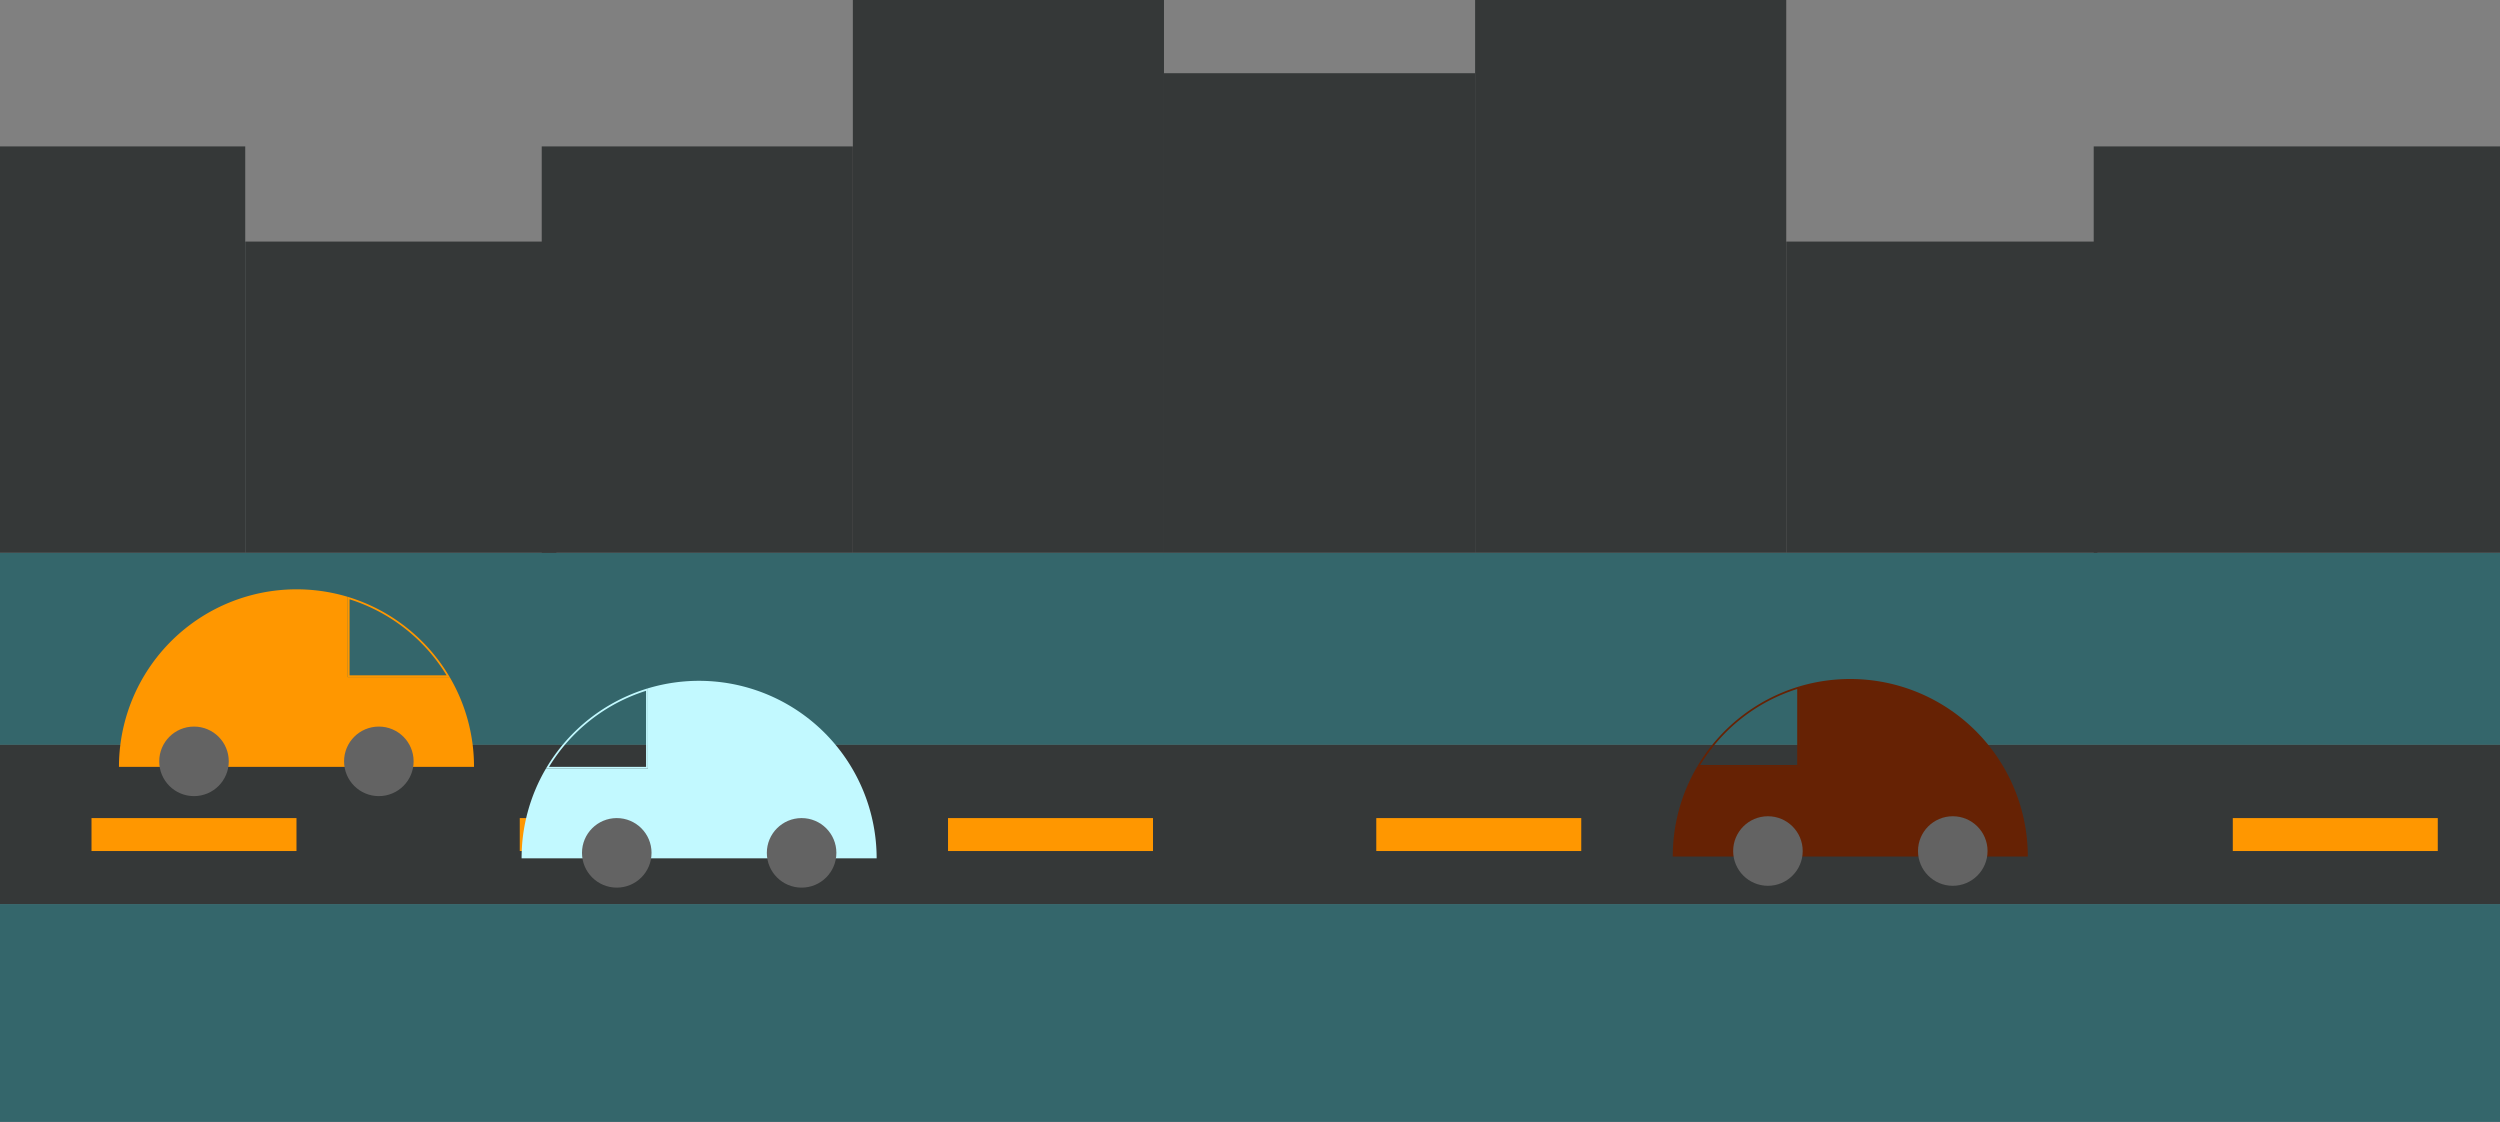 <svg xmlns="http://www.w3.org/2000/svg" viewBox="0 0 1366 613"><rect x="0" y="0" width="1366" height="613" fill="#808080" stroke="none"/><defs><style>.cls-1{fill:#34666b;}.cls-2{fill:#353838;}.cls-3{fill:#ff9700;}.cls-4{fill:#636363;}.cls-5{fill:#c2f9ff;}.cls-6{fill:#662204;}</style></defs><title>Asset 6</title><g id="Layer_2" data-name="Layer 2"><g id="GROUND"><rect class="cls-1" y="302" width="1366" height="105"/><rect class="cls-2" y="407" width="1366" height="87"/><rect class="cls-1" y="494" width="1366" height="119"/><rect class="cls-3" x="50" y="447" width="112" height="18"/><rect class="cls-3" x="284" y="447" width="112" height="18"/><rect class="cls-3" x="518" y="447" width="112" height="18"/><rect class="cls-3" x="752" y="447" width="112" height="18"/><rect class="cls-3" x="986" y="447" width="112" height="18"/><rect class="cls-3" x="1220" y="447" width="112" height="18"/><rect class="cls-2" y="80" width="134" height="222"/><rect class="cls-2" x="1144" y="80" width="222" height="222"/><rect class="cls-2" x="134" y="132" width="170" height="170"/><rect class="cls-2" x="976" y="132" width="170" height="170"/><rect class="cls-2" x="296" y="80" width="170" height="222"/><rect class="cls-2" x="466" width="170" height="302"/><rect class="cls-2" x="636" y="40" width="170" height="262"/><rect class="cls-2" x="806" width="170" height="302"/></g><g id="car1"><path class="cls-3" d="M259,419H65a97.06,97.06,0,0,1,125-92.89V370h55.73A96.6,96.6,0,0,1,259,419Z"/><circle class="cls-4" cx="106" cy="416" r="19"/><circle class="cls-4" cx="207" cy="416" r="19"/><path class="cls-3" d="M191,327.46A95.83,95.83,0,0,1,244,369H191V327.46m-1-1.35V370h55.73A97.24,97.24,0,0,0,190,326.11Z"/></g><g id="car2"><path class="cls-5" d="M285,469H479a97.06,97.06,0,0,0-125-92.89V420H298.27A96.6,96.6,0,0,0,285,469Z"/><circle class="cls-4" cx="438" cy="466" r="19"/><circle class="cls-4" cx="337" cy="466" r="19"/><path class="cls-5" d="M353,377.46V419H300a95.83,95.83,0,0,1,53-41.54m1-1.35A97.24,97.24,0,0,0,298.27,420H354V376.11Z"/></g><g id="car3"><path class="cls-6" d="M914,468h194a97.06,97.06,0,0,0-125-92.89V419H927.27A96.6,96.6,0,0,0,914,468Z"/><circle class="cls-4" cx="1067" cy="465" r="19"/><circle class="cls-4" cx="966" cy="465" r="19"/><path class="cls-6" d="M982,376.46V418H929a95.83,95.83,0,0,1,53-41.54m1-1.35A97.24,97.24,0,0,0,927.27,419H983V375.11Z"/></g></g></svg>